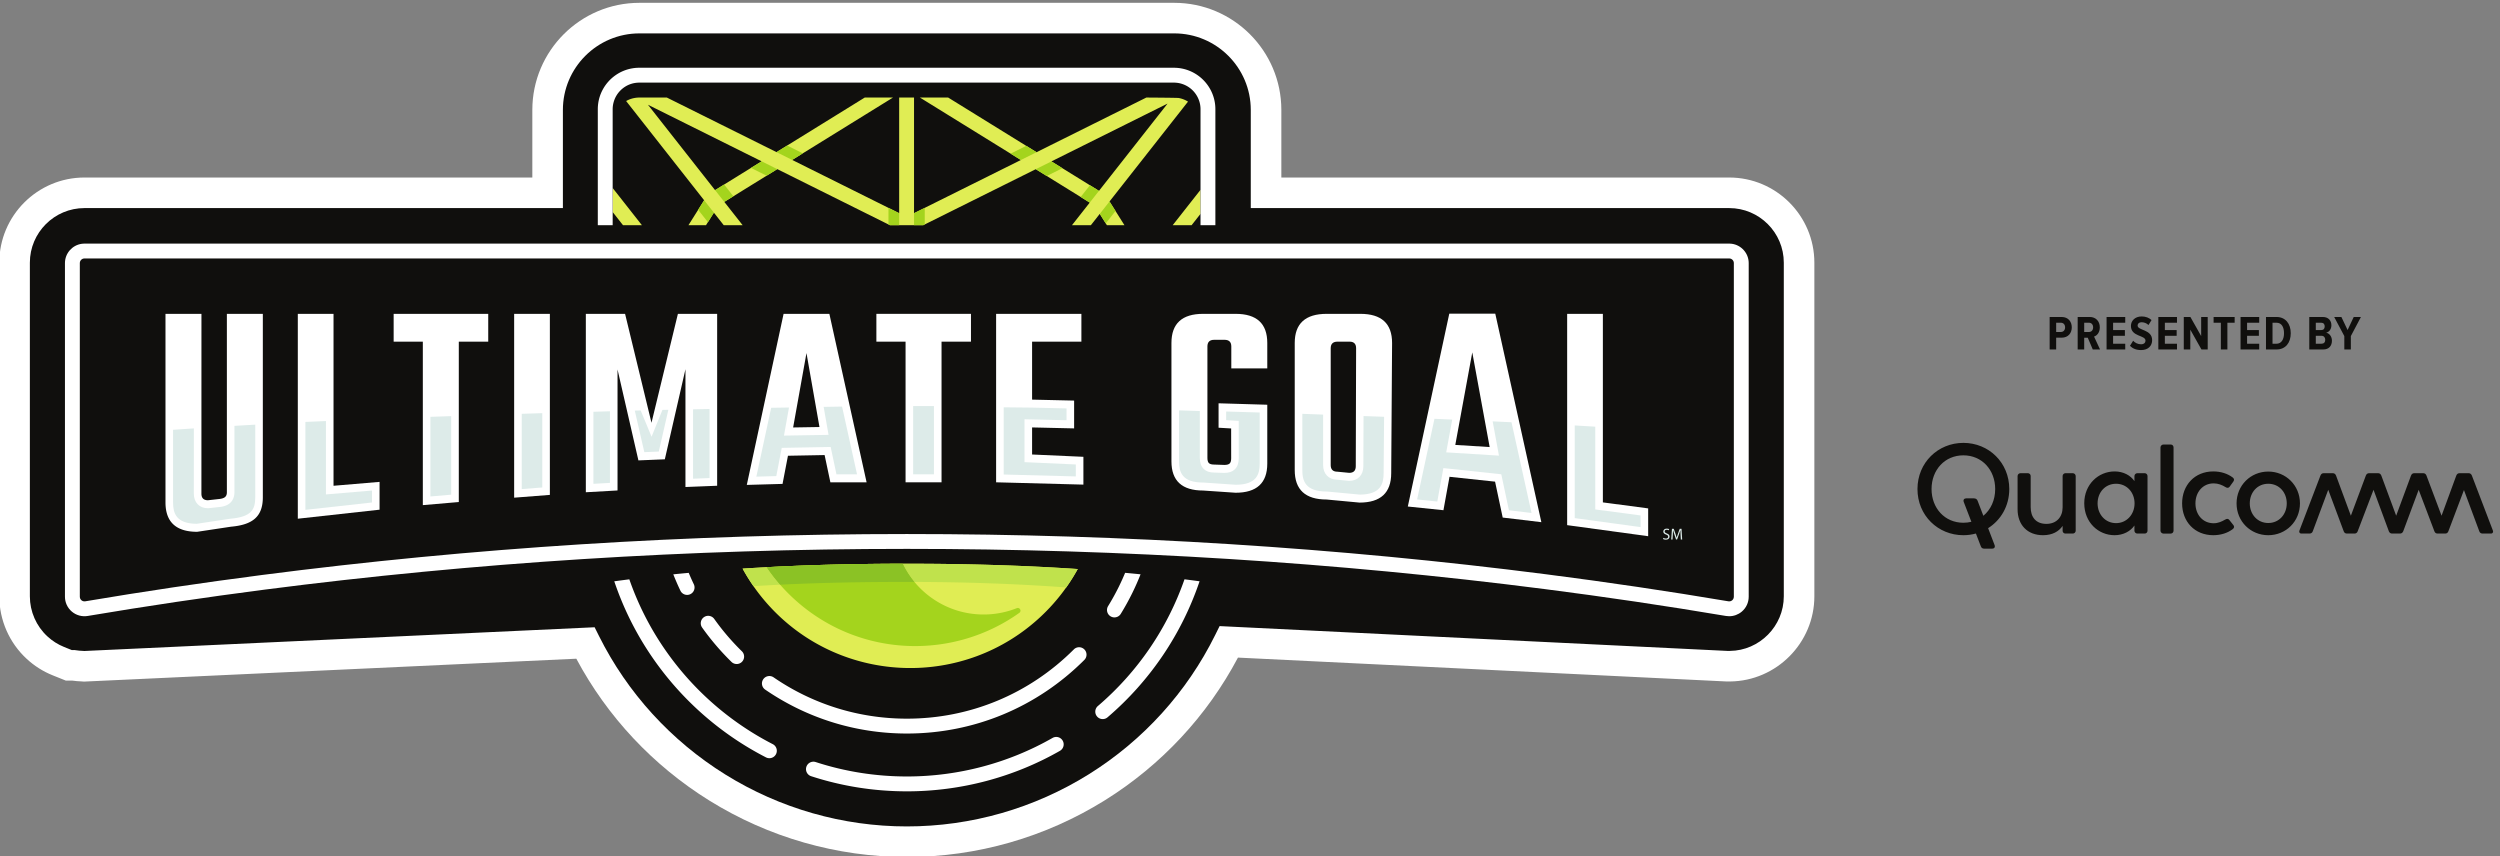 <?xml version="1.0" encoding="UTF-8" standalone="no"?>
<svg
   width="1798.414"
   height="615.985"
   version="1.1"
   id="svg79"
   xmlns="http://www.w3.org/2000/svg"
   xmlns:svg="http://www.w3.org/2000/svg">
  <rect width="100%" height="100%" fill="#808080" stroke="none"/>
  <defs
     id="defs5">
    <clipPath
       id="a"
       clipPathUnits="userSpaceOnUse">
      <path
         d="M 0,0 H 16566.8 V 7699.43 H 0 Z"
         id="path2" />
    </clipPath>
  </defs>
  <g
     clip-path="url(#a)"
     transform="matrix(0.133,0,0,-0.133,-205.106,821.306)"
     id="g77">
    <path
       d="m 14912,3602.92 c -3.4,8.84 -9.5,12.92 -17.7,12.92 h -49 c -8.1,0 -14.3,-4.08 -17.7,-12.92 l -79.6,-217.02 -81.6,217.02 c -3.4,8.84 -9.5,12.92 -17.7,12.92 h -48.3 c -8.1,0 -14.3,-4.08 -17.7,-12.92 l -80.2,-217.02 -80.3,217.02 c -3.4,8.84 -9.5,12.92 -17.7,12.92 h -48.3 c -8.2,0 -14.3,-4.08 -17.7,-12.92 l -81,-217.02 -80.2,217.02 c -3.4,8.84 -9.6,12.92 -17.7,12.92 h -49 c -8.2,0 -14.3,-4.08 -17.7,-12.92 l -113.6,-297.29 c -3.4,-8.17 0.7,-16.33 10.9,-16.33 h 43.5 c 8.2,0 15,4.07 17.7,12.24 l 83.7,224.5 83.7,-224.5 c 3.4,-8.84 9.5,-12.24 17.7,-12.24 h 40.1 c 8.2,0 14.3,3.4 17.7,12.24 l 85.7,224.5 83,-224.5 c 3.4,-8.17 9.5,-12.24 17.7,-12.24 h 42.2 c 8.1,0 14.2,4.07 17.7,12.24 l 83.6,224.5 85.1,-224.5 c 3.4,-8.84 9.5,-12.24 17.7,-12.24 h 40.1 c 8.2,0 14.3,3.4 17.7,12.24 l 84.3,223.14 83,-223.14 c 2.8,-8.17 9.6,-12.24 17.7,-12.24 h 44.9 c 10.2,0 14.3,8.16 10.9,16.33 z m -1310.8,-241.51 c -8.2,10.88 -16.4,7.48 -23.9,3.39 -17.6,-10.2 -37.4,-19.72 -61.9,-19.72 -59.1,0 -98.6,46.94 -98.6,107.49 0,60.55 39.5,108.17 98.6,108.17 24.5,0 45.6,-8.85 63.3,-19.73 7.5,-4.76 16.3,-7.48 23.8,2.72 l 19.1,26.53 c 8.1,11.57 1.3,19.05 -3.4,22.45 -27.9,21.09 -64.7,32.66 -104.8,32.66 -101.4,0 -168.7,-74.84 -168.7,-172.8 0,-97.97 67.3,-172.12 168.7,-172.12 40.1,0 76.9,11.57 104.8,32.66 4.7,3.4 12.2,11.56 3.4,22.45 z m -613.7,-15.65 c -58.5,0 -100,47.62 -100,106.8 0,59.87 41.5,106.14 100,106.14 57.8,0 100,-46.27 100,-106.14 0,-59.18 -42.2,-106.8 -100,-106.8 m 155.1,270.08 h -40.1 c -8.2,0 -15.7,-6.8 -15.7,-15.64 v -27.22 c -20.4,30.61 -59.8,52.39 -106.8,52.39 -88.4,0 -164.6,-70.08 -164.6,-172.12 0,-103.41 76.2,-172.8 164,-172.8 47.6,0 86.4,21.77 107.4,52.38 v -28.57 c 0,-8.16 7.5,-14.96 15.7,-14.96 h 40.1 c 8.2,0 15,6.8 15,14.96 v 295.94 c 0,8.84 -6.8,15.64 -15,15.64 m -872.9,-230.38 -31.2,81.4 c -2.7,6.8 -8.2,12.92 -20.4,12.92 h -40.8 c -10.2,0 -18.4,-6.8 -13.6,-19.73 l 41.2,-107.05 c -13.7,-3.38 -28.1,-5.2 -43.3,-5.2 -100.7,0 -172.1,78.92 -172.1,182.32 0,103.41 71.4,182.32 172.1,182.32 100.7,0 172.1,-78.91 172.1,-182.32 0,-60.04 -24.1,-111.78 -64,-144.66 m -108.1,394.33 c -137.4,0 -248.3,-106.8 -248.3,-249.67 0,-142.86 110.9,-249.67 248.3,-249.67 23.5,0 46.2,3.19 67.8,9.09 l 26.8,-69.64 c 2.7,-7.48 8.2,-12.24 18.4,-12.24 h 42.8 c 10.2,0 17.7,6.8 12.9,19.73 l -34.9,91.12 c 68.9,43.31 114.5,120.03 114.5,211.61 0,142.87 -110.8,249.67 -248.3,249.67 m 591.9,-163.95 h -40.1 c -7.5,0 -15,-6.8 -15,-14.97 v -169.39 c 0,-52.38 -32.7,-89.8 -87.8,-89.8 -56.4,0 -85,36.05 -85,90.48 v 168.71 c 0,8.17 -6.8,14.97 -15,14.97 h -40.1 c -8.2,0 -15.7,-6.8 -15.7,-14.97 v -180.28 c 0,-83.68 52.4,-140.14 137.5,-140.14 51,0 85.7,20.41 106.1,50.35 v -27.22 c 0,-8.16 7.5,-14.28 15,-14.28 h 40.1 c 8.2,0 15.6,6.8 15.6,14.96 v 295.94 c 0,8.84 -7.4,15.64 -15.6,15.64 m 530,155.11 h -40.2 c -8.1,0 -15.6,-7.48 -15.6,-15.65 v -450.36 c 0,-8.16 7.5,-15.65 15.6,-15.65 h 40.2 c 8.8,0 14.9,7.49 14.9,15.65 v 450.36 c 0,8.17 -6.1,15.65 -14.9,15.65 m 527.2,-424.51 c -58.5,0 -100,46.94 -100,106.12 0,59.87 41.5,106.14 100,106.14 58.5,0 100,-46.27 100,-106.14 0,-59.18 -41.5,-106.12 -100,-106.12 m 0,278.24 c -95.3,0 -171.5,-74.83 -171.5,-172.12 0,-97.96 76.2,-172.11 171.5,-172.11 95.2,0 171.4,74.15 171.4,172.11 0,97.29 -76.2,172.12 -171.4,172.12 m -1098.9,779.96 c 0,15.29 -9.2,25.04 -23,25.04 h -25.3 v -50.08 h 25.3 c 13.8,0 23,10.02 23,25.04 M 12628.2,4285 v 175.78 h 64.9 c 36.3,0 54.8,-26.09 54.8,-56.14 0,-30.04 -18.5,-55.87 -54.8,-55.87 h -29.6 V 4285 Z m 235.2,119.64 c 0,15.29 -9.3,25.04 -23,25.04 h -25.3 v -50.08 h 25.3 c 13.7,0 23,9.76 23,25.04 m -1.9,-119.64 -27.1,63.51 h -19.3 V 4285 h -35.3 v 175.78 h 65.6 c 32.4,0 54.1,-23.19 54.1,-55.6 0,-30.32 -16.4,-45.6 -31.1,-50.35 l 32.4,-69.83 z m 74.6,0 v 175.78 h 101 v -31.1 h -65.7 v -39.79 h 63.8 v -30.84 h -63.8 v -42.96 h 65.7 V 4285 Z m 126.6,19.76 17.1,27.41 c 9.7,-11.07 25.3,-18.98 42.7,-18.98 16.1,0 24.2,8.7 24.2,19.51 0,31.09 -78.8,20.02 -78.8,79.59 0,27.67 21.6,51.39 58,51.39 21.6,0 40.1,-7.12 53.5,-19.51 l -16.6,-26.88 c -10.5,10.28 -24.2,15.03 -37.7,15.03 -12.9,0 -21.1,-7.38 -21.1,-17.93 0,-27.67 78.6,-19.76 78.6,-78.79 0,-30.58 -20.8,-53.77 -59.9,-53.77 -26.6,0 -46.1,8.7 -60,22.93 m 153.4,-19.76 v 175.78 h 100.9 v -31.1 h -65.6 v -39.79 h 63.8 v -30.84 h -63.8 v -42.96 h 65.6 V 4285 Z m 233.3,0 -60.4,107.26 V 4285 h -35.3 v 175.78 h 35.8 l 58.3,-103.31 v 103.31 h 35.3 V 4285 Z m 104.9,0 v 144.68 h -39.3 v 31.1 h 113.9 v -31.1 h -39.3 V 4285 Z m 106.5,0 v 175.78 h 100.9 v -31.1 h -65.6 v -39.79 h 63.8 v -30.84 h -63.8 v -42.96 h 65.6 V 4285 Z m 235.1,87.75 c 0,35.05 -14,56.93 -40.6,56.93 h -21.6 v -113.59 h 21.3 c 26.4,0 40.9,22.93 40.9,56.66 m -97.5,-87.75 v 175.78 h 56.6 c 49.3,0 77.3,-36.9 77.3,-88.03 0,-51.39 -28,-87.75 -77,-87.75 z m 320.5,52.44 c 0,12.13 -7.1,21.61 -20.5,21.61 h -30.6 v -42.96 h 30.6 c 13.1,0 20.5,7.65 20.5,21.35 m -2.9,72.48 c 0,11.59 -6.3,19.76 -19,19.76 h -29.2 v -39.79 h 29.2 c 12.7,0 19,7.9 19,20.03 M 14032.5,4285 v 175.78 h 73 c 31.6,0 46.6,-20.82 46.6,-44.8 0,-21.87 -12.4,-36.38 -28.4,-40.33 17.9,-2.9 31.3,-21.34 31.3,-42.95 0,-26.88 -15,-47.7 -47.2,-47.7 z m 189.5,0 v 72.47 l -54.8,103.31 h 39 l 33.5,-70.63 33.2,70.63 h 39 l -54.6,-103.31 V 4285 Z"
       style="fill:#100f0d;fill-opacity:1;fill-rule:nonzero;stroke:none"
       id="path7" />
    <path
       d="m 6447.01,1539.95 c -377.57,0 -747.16,105.68 -1068.83,305.63 -303.89,188.89 -551.5,453.26 -718.86,766.83 l -2662.89,-123.82 -13,0.97 c -16.89,0.56 -33.83,2.06 -50.47,4.46 h -34.85 l -71.11,28.57 c -52.11,20.97 -99.36,50.92 -140.48,89.02 -94.09,86.57 -148.19,209.98 -148.19,338.38 v 1804.4 c 0,254.03 206.72,460.7 460.81,460.7 H 4421.4 v 365.6 c 0,319.41 259.85,579.26 579.26,579.26 h 2892.63 c 319.44,0 579.34,-259.85 579.34,-579.26 v -365.6 h 2422.27 c 254,0 460.7,-206.67 460.7,-460.7 v -1804.4 c 0,-251.46 -204.5,-458.12 -456,-460.69 l -18.5,-0.02 -2.1,0.1 -2641.02,129.06 C 8071.16,2303.1 7823.57,2037.26 7519.17,1847.31 7196.95,1646.24 6826.21,1539.95 6447.01,1539.95"
       style="fill:#ffffff;fill-opacity:1;fill-rule:nonzero;stroke:none"
       id="path9" />
    <path
       d="m 4758.33,2782.54 24.04,-48.13 c 153.56,-307.29 389.77,-566.09 683.1,-748.42 295.43,-183.63 634.85,-280.71 981.54,-280.71 348.21,0 688.7,97.62 984.63,282.29 293.83,183.35 530,443.64 682.99,752.71 l 24.03,48.54 2746.34,-134.22 13.7,0.02 c 160.4,1.64 291.6,134.15 291.6,295.37 v 1804.4 c 0,162.86 -132.5,295.38 -295.4,295.38 H 8307.3 v 530.92 c 0,228.24 -185.73,413.93 -414.01,413.93 H 5000.66 c -228.24,0 -413.94,-185.69 -413.94,-413.93 V 5049.77 H 1999.14 c -162.92,0 -295.48,-132.52 -295.48,-295.38 v -1804.4 c 0,-82.3 34.63,-161.36 95.02,-216.92 26.49,-24.54 56.71,-43.69 90.02,-57.09 l 41.39,-16.64 h 15.66 l 6.5,-1.04 c 12.42,-1.98 25.19,-3.17 37.93,-3.54 l 8.62,-0.55 z"
       style="fill:#100f0d;fill-opacity:1;fill-rule:nonzero;stroke:none"
       id="path11" />
    <path
       d="m 6425.11,3126.12 c -248.35,-0.27 -493.54,-5.88 -736.42,-18.82 -43.39,-2.32 -86.73,-4.79 -129.98,-7.59 41.3,-75.74 92.81,-147.47 154.63,-213.16 390.42,-414.84 1045.54,-434.7 1460.37,-44.29 80.97,76.2 146.81,162.51 197.58,255.12 -304.91,20.58 -613.27,28.8 -926.98,28.8 -6.4,0 -12.79,-0.05 -19.2,-0.06 m 1061.16,2016.9 -48.98,30.29 -148.86,92.08 -59.5,36.81 508.78,253.24 119.58,59.52 -85.79,-109.12 z m -1882.25,124 -145.27,-89.86 -48.97,-30.29 -280.04,356.22 -83.02,105.6 119.58,-59.52 495.3,-246.53 z m 1939.27,-181.54 396.18,503.96 28.4,36.13 c -15.05,9.44 -31.92,16.19 -50.02,19.53 -8.47,1.57 -175.4,2.49 -175.4,2.49 l -593.96,-295.63 -55.65,34.42 -422.29,261.21 h -152.8 l 490.42,-303.36 55.65,-34.42 -520,-258.82 -33.56,-16.71 -24.37,-12.13 v 625.44 h -80.38 v -625.44 l -22.21,11.06 -35.73,17.78 -520.86,259.25 57.57,35.62 487.8,301.73 h -152.81 l -419.66,-259.58 -57.58,-35.62 -593.07,295.2 h -149.33 c -8.91,0 -17.6,-0.92 -26.08,-2.48 a 142.5,142.5 0 0 1 -44.82,-16.39 l 33.03,-42.02 388.88,-494.68 -32.35,-51.43 -52.44,-83.33 h 94.98 l 10.21,16.23 32.36,51.42 53.2,-67.65 h 102.24 l -99.06,126.01 48.97,30.29 179.94,111.31 57.58,35.62 601.3,-299.29 7.93,-3.94 h 180.4 l 7.92,3.94 600.43,298.86 59.51,-36.81 183.54,-113.54 48.97,-30.29 -96.04,-122.16 h 102.26 l 48.04,61.11 32.36,-51.43 6.1,-9.68 h 94.97 l -48.32,76.79 z m -2687.38,-57.15 55.87,-71.07 h 102.25 l -158.12,201.13 z m 3029.14,-71.07 h 102.25 l 48.19,61.29 v 130.06 z"
       style="fill:#e0ed54;fill-opacity:1;fill-rule:nonzero;stroke:none"
       id="path13" />
    <path
       d="m 7235.21,2183.98 c -238.71,-136.41 -511.11,-208.51 -787.72,-208.51 -168.54,0 -334.49,26.22 -493.21,77.95 -21.11,6.9 -43.81,-4.66 -50.68,-25.75 -6.88,-21.12 4.65,-43.8 25.76,-50.68 166.79,-54.36 341.12,-81.92 518.13,-81.92 290.59,0 576.77,75.77 827.61,219.1 19.28,11.02 25.98,35.57 14.96,54.85 -11.03,19.28 -35.57,25.98 -54.85,14.96 m 245.17,172.61 c -16.87,-14.43 -18.85,-39.81 -4.42,-56.68 7.94,-9.3 19.22,-14.07 30.56,-14.07 9.25,0 18.54,3.17 26.11,9.65 232.11,198.49 402.43,453.35 497.72,735.75 -27.14,3.69 -54.29,7.25 -81.46,10.69 -91.63,-262.8 -251.7,-499.93 -468.51,-685.34 M 5721.97,2150.24 c -251.88,129.39 -465.42,324.31 -617.54,563.7 -65.67,103.35 -118.53,213.4 -158.42,327.87 -27.15,-3.44 -54.28,-7.03 -81.39,-10.72 42.48,-125.95 99.93,-246.93 171.96,-360.27 159.77,-251.44 384.07,-456.18 648.66,-592.09 a 40,40 0 0 1 18.33,-4.45 c 14.6,0 28.67,7.97 35.8,21.84 10.14,19.74 2.35,43.98 -17.4,54.12 m -223.34,444.91 c 7.82,-7.65 17.96,-11.46 28.1,-11.46 10.44,0 20.87,4.04 28.74,12.09 15.53,15.87 15.24,41.32 -0.63,56.85 -54.79,53.58 -105.05,112.39 -149.4,174.8 -12.85,18.1 -37.95,22.35 -56.05,9.49 -18.1,-12.86 -22.34,-37.96 -9.48,-56.06 47.11,-66.3 100.51,-128.78 158.72,-185.71 m 1851.7,67.56 c -241.57,-241.55 -562.2,-374.58 -902.84,-374.58 -258.74,0 -508.1,77.28 -721.11,223.51 -18.29,12.55 -43.33,7.91 -55.9,-10.39 -12.56,-18.31 -7.91,-43.33 10.39,-55.9 226.47,-155.46 491.56,-237.63 766.62,-237.63 362.12,0 702.94,141.4 959.69,398.14 15.7,15.7 15.7,41.16 0,56.85 -15.69,15.7 -41.16,15.7 -56.85,0 m 219.54,173.1 c 13.47,0 26.65,6.77 34.25,19.1 23.03,37.33 44.48,76.23 63.77,115.63 15.84,32.38 30.24,65.19 43.36,98.37 -27.8,2.8 -55.63,5.48 -83.48,8.05 -9.96,-23.91 -20.62,-47.62 -32.1,-71.07 a 1281,1281 0 0 0 -59.98,-108.78 c -11.66,-18.9 -5.79,-43.66 13.11,-55.32 a 39.97,39.97 0 0 1 21.07,-5.98 m -2311.26,121.71 c 5.83,0 11.75,1.27 17.36,3.96 20.02,9.6 28.46,33.61 18.86,53.63 -9.78,20.4 -18.95,40.99 -27.59,61.73 -27.83,-2.57 -55.63,-5.25 -83.41,-8.06 11.78,-29.78 24.53,-59.29 38.51,-88.43 6.91,-14.41 21.29,-22.83 36.27,-22.83 M 2769.24,4477.69 v -965.06 c 0,-23.9 -13.22,-32.18 -36.76,-35.82 l -65.51,-7.29 c -23.6,0 -35.4,11.93 -35.4,35.82 l 0.22,972.35 h -194.55 v -1019.8 c 0,-106.02 57.14,-159.02 171.43,-159.02 l 182.33,27.51 c 115.84,10.21 172.79,53 172.79,159.02 v 992.29 z"
       style="fill:#ffffff;fill-opacity:1;fill-rule:nonzero;stroke:none"
       id="path15" />
    <path
       d="m 2605.83,3342.08 179.34,27.07 2.41,0.28 c 113.64,10.01 135.18,48.48 135.18,115.97 v 392.99 l -112.5,-6.51 v -359.26 c 0,-25.2 -9.33,-68.91 -71.83,-78.56 l -69.29,-7.74 h -2.16 c -46.44,0 -76.44,31.02 -76.44,79.05 l 0.2,352.77 -112.47,-7.54 v -392.71 c 0,-56.8 15.23,-114.85 127.56,-115.81"
       style="fill:#ddebe9;fill-opacity:1;fill-rule:nonzero;stroke:none"
       id="path17" />
    <path
       d="m 3346.12,3547.81 v 929.88 h -193.2 V 3369.65 l 442.2,48.8 v 150.43 z"
       style="fill:#ffffff;fill-opacity:1;fill-rule:nonzero;stroke:none"
       id="path19" />
    <path
       d="m 3305.09,3897.86 -111.14,-4.73 v -475.5 l 360.14,39.74 v 64.7 l -249,-21.06 z"
       style="fill:#ddebe9;fill-opacity:1;fill-rule:nonzero;stroke:none"
       id="path21" />
    <path
       d="M 5208.78,4477.69 5065.9,3888.62 4923.05,4477.69 H 4710.8 v -964.91 l 171.43,9.65 v 654.4 l 112.92,-491.75 142.87,5.85 111.57,487.33 v -637.13 l 171.44,6.8 v 929.76 z"
       style="fill:#ffffff;fill-opacity:1;fill-rule:nonzero;stroke:none"
       id="path23" />
    <path
       d="m 4841.2,3563.37 v 387.39 l -89.37,-2.71 v -389.7 z m 449.43,22.62 89.37,3.54 v 373.62 l -89.37,-1.83 z m -315.11,368.4 51.61,-224.78 78.28,3.21 51.71,225.89 -32.01,-0.57 -58.79,-145.18 -58.9,142.19 z"
       style="fill:#ddebe9;fill-opacity:1;fill-rule:nonzero;stroke:none"
       id="path25" />
    <path
       d="m 3671.31,4477.69 v -150.43 h 157.83 v -884.12 l 194.57,16.69 v 867.43 h 159.19 v 150.43 z"
       style="fill:#ffffff;fill-opacity:1;fill-rule:nonzero;stroke:none"
       id="path27" />
    <path
       d="m 3982.69,3924.45 -112.53,-3.73 v -430.73 l 112.53,9.66 z"
       style="fill:#ddebe9;fill-opacity:1;fill-rule:nonzero;stroke:none"
       id="path29" />
    <path
       d="m 4323.05,4477.69 v -994.28 l 193.2,15.04 v 979.24 z"
       style="fill:#ffffff;fill-opacity:1;fill-rule:nonzero;stroke:none"
       id="path31" />
    <path
       d="m 4364.08,3529.92 111.14,8.64 v 401.98 l -111.14,-3.47 z"
       style="fill:#ddebe9;fill-opacity:1;fill-rule:nonzero;stroke:none"
       id="path33" />
    <path
       d="m 5904.18,4265.67 70.3,-400.11 -142.4,-2.38 z M 6028,4477.69 h -247.62 l -198.96,-925.21 193.3,5.46 29.33,152.27 198.22,3.71 31.18,-147.39 h 195.93 z"
       style="fill:#ffffff;fill-opacity:1;fill-rule:nonzero;stroke:none"
       id="path35" />
    <path
       d="m 5997.08,3974.5 26.57,-151.33 -241.22,-4.02 27.23,151.98 -96.47,-1.49 -80.09,-372.49 107.9,3.06 29.39,152.59 264.65,4.93 31.3,-147.99 h 111.37 l -81,366.46 z"
       style="fill:#ddebe9;fill-opacity:1;fill-rule:nonzero;stroke:none"
       id="path37" />
    <path
       d="m 6282.29,4477.69 v -150.43 h 157.82 v -760.73 h 194.58 v 760.73 h 159.18 v 150.43 z"
       style="fill:#ffffff;fill-opacity:1;fill-rule:nonzero;stroke:none"
       id="path39" />
    <path
       d="m 6593.66,3978.9 h -112.52 v -369.16 h 112.52 z"
       style="fill:#ddebe9;fill-opacity:1;fill-rule:nonzero;stroke:none"
       id="path41" />
    <path
       d="m 7124.48,3716.96 v 146.4 l 227.34,-5.25 v 150.43 l -227.34,5.25 v 313.47 h 266.68 v 150.43 H 6929.9 v -911.16 l 472.13,-12.47 v 150.42 z"
       style="fill:#ffffff;fill-opacity:1;fill-rule:nonzero;stroke:none"
       id="path43" />
    <path
       d="m 7083.45,3907.52 227.34,-5.26 v 64.01 l -186.73,4.31 -153.13,1.64 V 3608.67 L 7361,3598.36 v 64.72 l -277.55,12.49 z"
       style="fill:#ddebe9;fill-opacity:1;fill-rule:nonzero;stroke:none"
       id="path45" />
    <path
       d="m 8396.57,4182.57 v 137.53 c 0,105.07 -57.14,157.59 -171.44,157.59 h -175.52 c -114.3,0 -171.44,-52.52 -171.44,-157.59 v -640.45 c 0,-105.07 57.14,-157.59 171.44,-157.59 l 175.52,-11.96 c 114.3,0 171.44,52.52 171.44,157.59 v 318.42 l -263.48,7.78 v -132.11 l 68.03,-3.99 0.16,-161.42 c 0,-13.4 -2.73,-22.72 -8.18,-27.95 -5.42,-5.27 -14.96,-7.86 -28.56,-7.86 l -55.06,1.91 c -13.6,0 -23.12,2.6 -28.57,7.87 -5.45,5.23 -8.16,14.54 -8.16,27.95 v 603.2 c 0,23.84 12.23,35.81 36.73,35.81 h 55.78 c 24.5,0 36.75,-11.97 36.75,-35.81 v -118.92 z"
       style="fill:#ffffff;fill-opacity:1;fill-rule:nonzero;stroke:none"
       id="path47" />
    <path
       d="M 8031.72,3698.29 V 3952 l -112.52,3.67 v -276.03 c 0,-56.55 15.5,-114.38 130.4,-114.38 h 1.33 l 175.48,-11.95 c 113.76,0.43 129.13,58.03 129.13,114.38 v 276.41 l -181.43,5.37 v -46.81 l 67.99,-4 0.22,-202.28 c 0,-25.99 -7.25,-46.14 -21.43,-59.72 -13.35,-12.97 -31.74,-19.29 -57.57,-19.29 l -53.84,1.9 c -24.48,0 -42.9,6.29 -56.21,19.14 -14.3,13.73 -21.55,33.88 -21.55,59.88"
       style="fill:#ddebe9;fill-opacity:1;fill-rule:nonzero;stroke:none"
       id="path49" />
    <path
       d="m 8739.64,4291.45 c 0,23.86 12.25,35.81 36.73,35.81 h 65.32 c 23.57,0 35.37,-11.95 35.37,-35.81 l -1.85,-637.92 c 0,-23.9 -11.8,-35.82 -35.37,-35.82 l -63.47,6.13 c -24.48,0 -36.73,11.92 -36.73,35.82 z m 160.54,186.24 h -182.3 c -115.23,0 -172.82,-52.52 -172.82,-157.59 v -687.67 c 0,-106.02 57.59,-159.02 172.82,-159.02 l 177.57,-16.59 c 114.3,0 171.46,52.99 171.46,159.02 l 4.73,704.26 c 0,105.07 -57.16,157.59 -171.46,157.59"
       style="fill:#ffffff;fill-opacity:1;fill-rule:nonzero;stroke:none"
       id="path51" />
    <path
       d="m 8717.88,3516.62 h 1.82 l 177.51,-16.6 c 113.34,0.61 128.67,58.84 128.67,116.19 l 2.54,304.75 -111.2,3.9 -0.98,-271.34 c 0,-48 -29.98,-79.01 -76.4,-79.01 h -1.88 l -63.66,6.14 c -46.05,0.92 -75.68,31.72 -75.68,78.98 l -0.05,273.15 -112.47,4.22 v -304.58 c 0,-57.26 15.65,-115.8 131.78,-115.8"
       style="fill:#ddebe9;fill-opacity:1;fill-rule:nonzero;stroke:none"
       id="path53" />
    <path
       d="m 9505.35,4269.22 93.99,-512.01 -185.85,11.56 z m 124.42,209.29 h -248.82 l -224.27,-1042.95 192.69,-19.98 32.86,180.79 246.42,-26.28 41.24,-194.23 209.1,-24.99 z"
       style="fill:#ffffff;fill-opacity:1;fill-rule:nonzero;stroke:none"
       id="path55" />
    <path
       d="m 9703.55,3415.32 122.3,-14.63 -108.43,490.63 -101.81,4.89 34.04,-185.42 -285.32,17.76 32.51,177.2 -96.06,4.29 -93.81,-436.28 109.13,-11.32 32.89,180.9 313.26,-33.41 z"
       style="fill:#ddebe9;fill-opacity:1;fill-rule:nonzero;stroke:none"
       id="path57" />
    <path
       d="m 10211.7,3457.88 v 1019.81 h -193.2 V 3334.84 l 438.2,-59.84 v 150.42 z"
       style="fill:#ffffff;fill-opacity:1;fill-rule:nonzero;stroke:none"
       id="path59" />
    <path
       d="m 10170.6,3867.41 -111.1,6.71 v -501.31 l 356.2,-48.65 v 63.16 l -245.1,32.44 z"
       style="fill:#ddebe9;fill-opacity:1;fill-rule:nonzero;stroke:none"
       id="path61" />
    <path
       d="m 10920.1,2947.73 c 0,-10.17 -5.6,-16.4 -8.9,-19.2 -3.3,-2.82 -10.4,-7.29 -20.5,-5.61 -325.4,54.9 -654.2,103.57 -985.7,146.12 -1126.7,144.61 -2285.74,217.76 -3458.02,217.76 -1183.16,0 -2352.84,-74.46 -3489.39,-221.75 -320.9,-41.58 -639.16,-88.96 -954.33,-142.12 -10.06,-1.71 -17.18,2.77 -20.52,5.6 -3.32,2.8 -8.89,9.03 -8.89,19.2 v 1804.4 c 0,13.91 11.32,25.22 25.22,25.22 h 8895.83 c 13.9,0 25.2,-11.31 25.2,-25.22 z m -11.3,1909 c -4.6,0.6 -9.2,1.02 -13.9,1.02 H 1999.07 c -4.71,0 -9.33,-0.42 -13.89,-1.02 -51.68,-6.84 -91.73,-51.09 -91.73,-104.6 v -1804.4 c 0,-31.14 13.63,-60.52 37.39,-80.6 23.78,-20.1 55.02,-28.65 85.8,-23.48 316.14,53.32 635.42,100.8 957.35,142.44 1131.22,146.33 2295.38,220.32 3472.99,220.32 1168.29,0 2323.34,-72.87 3446.13,-216.9 330.99,-42.47 659.29,-91.06 984.19,-145.86 5.9,-0.99 11.8,-1.48 17.7,-1.48 24.8,0 48.9,8.7 68.1,24.96 23.8,20.09 37.4,49.46 37.4,80.6 v 1804.4 c 0,53.51 -40.1,97.76 -91.7,104.6"
       style="fill:#ffffff;fill-opacity:1;fill-rule:nonzero;stroke:none"
       id="path63" />
    <path
       d="m 10552.6,3262.35 c -5.2,0 -10.1,1.73 -13.5,3.8 l -1.9,-6.31 c 3.1,-2.07 9.3,-3.71 14.9,-3.71 13.7,0 20.3,7.77 20.3,16.76 0,8.55 -5,13.3 -14.8,17.1 -8,3.11 -11.6,5.78 -11.6,11.23 0,3.97 3,8.72 11,8.72 5.3,0 9.1,-1.73 11,-2.76 l 2.1,6.13 c -2.6,1.46 -6.9,2.84 -12.8,2.84 -11.4,0 -18.9,-6.73 -18.9,-15.8 0,-8.21 5.9,-13.13 15.4,-16.5 7.9,-3.02 11,-6.13 11,-11.57 0,-5.87 -4.5,-9.93 -12.2,-9.93 m 37.3,19.6 c 0.6,8.73 1,18.48 1.2,25.74 h 0.1 c 1.7,-6.91 4,-14.42 6.8,-22.63 l 9.4,-27.72 h 5.7 l 10.3,28.24 c 2.9,8.03 5.3,15.29 7.3,22.11 h 0.3 c -0.1,-7.26 0.4,-17.01 0.8,-25.14 l 1.5,-25.56 h 7.3 l -3.6,58.22 h -9.6 l -10.3,-28.16 c -2.6,-7.34 -4.7,-13.73 -6.2,-19.6 h -0.2 c -1.5,6.04 -3.5,12.43 -5.9,19.6 l -9.9,28.16 h -9.6 l -4.1,-58.22 h 7.2 z"
       style="fill:#ddebe9;fill-opacity:1;fill-rule:nonzero;stroke:none"
       id="path65" />
    <path
       d="m 7060.44,2878.08 c -3.21,7.21 -11.28,10.75 -18.6,7.81 -0.94,-0.38 -1.89,-0.75 -2.84,-1.12 -2.83,-1.09 -5.67,-2.18 -8.51,-3.21 l -1.01,-0.35 c -2.47,-0.96 -5.01,-1.85 -7.56,-2.67 -4.95,-1.78 -9.94,-3.46 -15.02,-5 -2.18,-0.69 -4.4,-1.36 -6.66,-1.98 -2.21,-0.73 -4.46,-1.37 -6.76,-1.96 l -1.34,-0.39 c -3.2,-0.9 -6.36,-1.78 -9.57,-2.56 -0.98,-0.25 -1.99,-0.54 -3.04,-0.72 -2.73,-0.74 -5.43,-1.37 -8.24,-1.97 -0.84,-0.25 -1.72,-0.45 -2.63,-0.64 -2.81,-0.67 -5.69,-1.28 -8.57,-1.82 -0.88,-0.21 -1.82,-0.42 -2.84,-0.57 -2.71,-0.56 -5.49,-1.13 -8.24,-1.59 -1.15,-0.23 -2.34,-0.43 -3.57,-0.61 -3.11,-0.59 -6.31,-1.12 -9.54,-1.55 -3.77,-0.62 -7.55,-1.16 -11.33,-1.64 l -0.58,-0.08 c -3.51,-0.45 -6.99,-0.88 -10.51,-1.19 l -1.26,-0.14 c -3.62,-0.43 -7.27,-0.76 -11,-1.02 -3.79,-0.35 -7.63,-0.59 -11.43,-0.79 l -0.42,-0.03 c -3.49,-0.21 -7.02,-0.4 -10.46,-0.46 l -1.75,-0.04 c -3.66,-0.2 -7.28,-0.25 -10.83,-0.22 -3.7,-0.1 -7.39,-0.08 -11.08,0 l -1.03,-0.01 c -3.72,0.04 -7.45,0.15 -11.18,0.33 -3.9,0.14 -7.81,0.34 -11.65,0.61 -3.84,0.21 -7.68,0.48 -11.46,0.84 h -0.31 c -3.85,0.35 -7.67,0.73 -11.49,1.18 -3.47,0.34 -6.84,0.79 -10.22,1.24 l -2.12,0.28 c -3.62,0.46 -7.24,1 -10.8,1.6 -3.87,0.62 -7.71,1.28 -11.55,1.99 -3.11,0.55 -6.26,1.19 -9.34,1.84 -4.83,0.99 -9.64,2.08 -14.44,3.18 -3.02,0.71 -6,1.47 -9.03,2.25 l -2.29,0.62 c -2.25,0.57 -4.49,1.15 -6.68,1.79 -2.07,0.56 -4.12,1.16 -6.17,1.75 -3.41,0.99 -6.8,2.03 -10.2,3.13 -2.72,0.85 -5.47,1.73 -8.17,2.69 l -2.61,0.88 c -2.98,1.01 -5.95,2.07 -8.9,3.18 l -2.06,0.73 c -2.37,0.87 -4.75,1.75 -7.13,2.69 -4.87,1.92 -9.71,3.87 -14.56,5.95 -2.03,0.84 -4.03,1.71 -5.99,2.61 -2.29,0.99 -4.54,2.02 -6.82,3.07 -3.12,1.44 -6.19,2.91 -9.31,4.41 -2.4,1.15 -4.8,2.37 -7.18,3.63 -2.72,1.36 -5.49,2.76 -8.18,4.23 -2.34,1.21 -4.61,2.44 -6.88,3.74 -4.87,2.67 -9.7,5.45 -14.48,8.37 -2.09,1.21 -4.19,2.49 -6.26,3.8 -3.44,2.1 -6.82,4.27 -10.16,6.48 -3.16,2.05 -6.26,4.17 -9.36,6.3 -2.73,1.88 -5.43,3.79 -8.13,5.71 a 493,493 0 0 0 -31.31,24.53 c -53.27,45.32 -94.2,99.72 -122.69,158.93 -248.35,-0.27 -493.54,-5.88 -736.42,-18.82 48.14,-71.07 106.55,-136.91 175.12,-195.25 345.88,-294.28 838.29,-303.68 1191.9,-51.41 5.44,3.88 7.59,11.13 4.84,17.21 z m 32.4,2508.3 -84.67,-42.15 55.65,-34.42 84.67,42.15 z m 51.41,-126.32 59.51,-36.81 84.67,42.14 -59.5,36.81 z m 346.28,-241.69 32.36,-51.43 52.75,67.11 -32.35,51.43 z m -103.23,91.34 48.97,-30.29 50,63.6 -48.98,30.29 z m -1977.52,37.16 50,-63.6 48.97,30.29 -50,63.6 z m -91.49,-106.28 52.75,-67.1 32.36,51.42 -52.76,67.11 z m 285.73,226.43 84.67,-42.15 57.58,35.62 -84.67,42.15 z m 138.01,85.37 84.68,-42.15 57.57,35.62 -84.67,42.15 z m 605.54,-301.4 v -89.79 l 7.93,-3.94 h 50.01 v 64.89 z m 138.32,-28.84 v -64.89 h 50.01 l 7.92,3.94 v 89.79 z"
       style="fill:#a4d41d;fill-opacity:1;fill-rule:nonzero;stroke:none"
       id="path67" />
    <path
       d="m 7368.58,3092.48 c 0.04,0.07 0.08,0.15 0.12,0.22 -0.04,-0.07 -0.08,-0.15 -0.12,-0.22 m 1.7,3.08 c 0.08,0.15 0.16,0.29 0.24,0.44 -0.08,-0.15 -0.16,-0.29 -0.24,-0.44 m -1809.89,1.08 c -0.01,0.02 -0.03,0.05 -0.04,0.07 0.01,-0.02 0.03,-0.05 0.04,-0.07 m -0.79,1.44 c -0.06,0.1 -0.11,0.2 -0.17,0.31 0.06,-0.1 0.11,-0.21 0.17,-0.31"
       style="fill:#100f0d;fill-opacity:1;fill-rule:nonzero;stroke:none"
       id="path69" />
    <path
       d="m 7309.05,2997.86 c -267.26,19.62 -539.2,28.96 -820.93,29.83 -25.28,30.58 -46.28,63.68 -63.01,98.43 6.41,0.01 12.8,0.06 19.2,0.06 313.71,0 622.07,-8.22 926.98,-28.8 -0.26,-0.46 -0.51,-0.92 -0.77,-1.38 -0.08,-0.15 -0.16,-0.29 -0.24,-0.44 -0.22,-0.4 -0.44,-0.8 -0.66,-1.21 -0.04,-0.06 -0.08,-0.13 -0.11,-0.2 -0.27,-0.48 -0.54,-0.97 -0.81,-1.45 -0.04,-0.07 -0.08,-0.15 -0.12,-0.22 -17.98,-32.38 -37.85,-63.97 -59.53,-94.62 m -1691.49,6.91 c -20.79,29.85 -39.91,60.49 -57.17,91.87 -0.01,0.02 -0.03,0.05 -0.04,0.07 -0.25,0.46 -0.5,0.91 -0.75,1.37 -0.06,0.1 -0.11,0.21 -0.17,0.31 l -0.72,1.32 c 43.25,2.8 86.59,5.27 129.98,7.59 a 968,968 0 0 1 72.91,-94.5 c -48.33,-2.36 -96.31,-5.03 -144.04,-8.03"
       style="fill:#c0e24c;fill-opacity:1;fill-rule:nonzero;stroke:none"
       id="path71" />
    <path
       d="m 5761.6,3012.8 a 968,968 0 0 0 -72.91,94.5 c 242.88,12.94 488.07,18.55 736.42,18.82 16.73,-34.75 37.73,-67.85 63.01,-98.43 -14.58,0.05 -29.18,0.07 -43.81,0.07 -238.69,0 -464.15,-4.29 -682.71,-14.96"
       style="fill:#8bc225;fill-opacity:1;fill-rule:nonzero;stroke:none"
       id="path73" />
    <path
       d="m 4855.91,5503.86 v 80.78 c 0,13.02 1.89,25.57 5.15,37.57 1.16,4.28 2.52,8.47 4.06,12.59 5.9,15.78 14.41,30.26 25.14,42.85 1.79,2.11 3.67,4.14 5.58,6.14 16.8,17.58 37.92,30.98 61.75,38.28 8.03,2.46 16.38,4.17 24.94,5.19 1.76,0.21 3.54,0.37 5.33,0.52 3.89,0.32 7.8,0.59 11.77,0.59 h 2892.13 c 3.98,0 7.89,-0.27 11.78,-0.59 1.79,-0.15 3.56,-0.31 5.32,-0.52 10.74,-1.28 21.07,-3.8 30.95,-7.33 a 144.04,144.04 0 0 0 55.76,-36.14 c 3.33,-3.5 6.48,-7.16 9.45,-10.97 a 143.3,143.3 0 0 0 21.92,-39.84 c 2.12,-5.89 3.96,-11.92 5.29,-18.13 2.1,-9.75 3.26,-19.85 3.26,-30.21 v -627.38 h 80.38 v 627.38 c 0,29.84 -5.91,58.31 -16.54,84.37 -2.73,6.7 -5.78,13.23 -9.12,19.58 -31.28,59.48 -88.48,103.23 -156.5,116.17 l -0.23,0.04 c -13.52,2.56 -27.46,3.95 -41.72,3.95 H 4999.63 c -11.97,0 -23.73,-0.97 -35.21,-2.78 -1.11,-0.18 -2.21,-0.4 -3.33,-0.6 -67.28,-11.72 -124.32,-53.51 -156.76,-111 -4.28,-7.6 -8.16,-15.45 -11.56,-23.56 -11.09,-26.54 -17.25,-55.65 -17.25,-86.17 v -627.38 h 80.39 z"
       style="fill:#ffffff;fill-opacity:1;fill-rule:nonzero;stroke:none"
       id="path75" />
  </g>
</svg>
